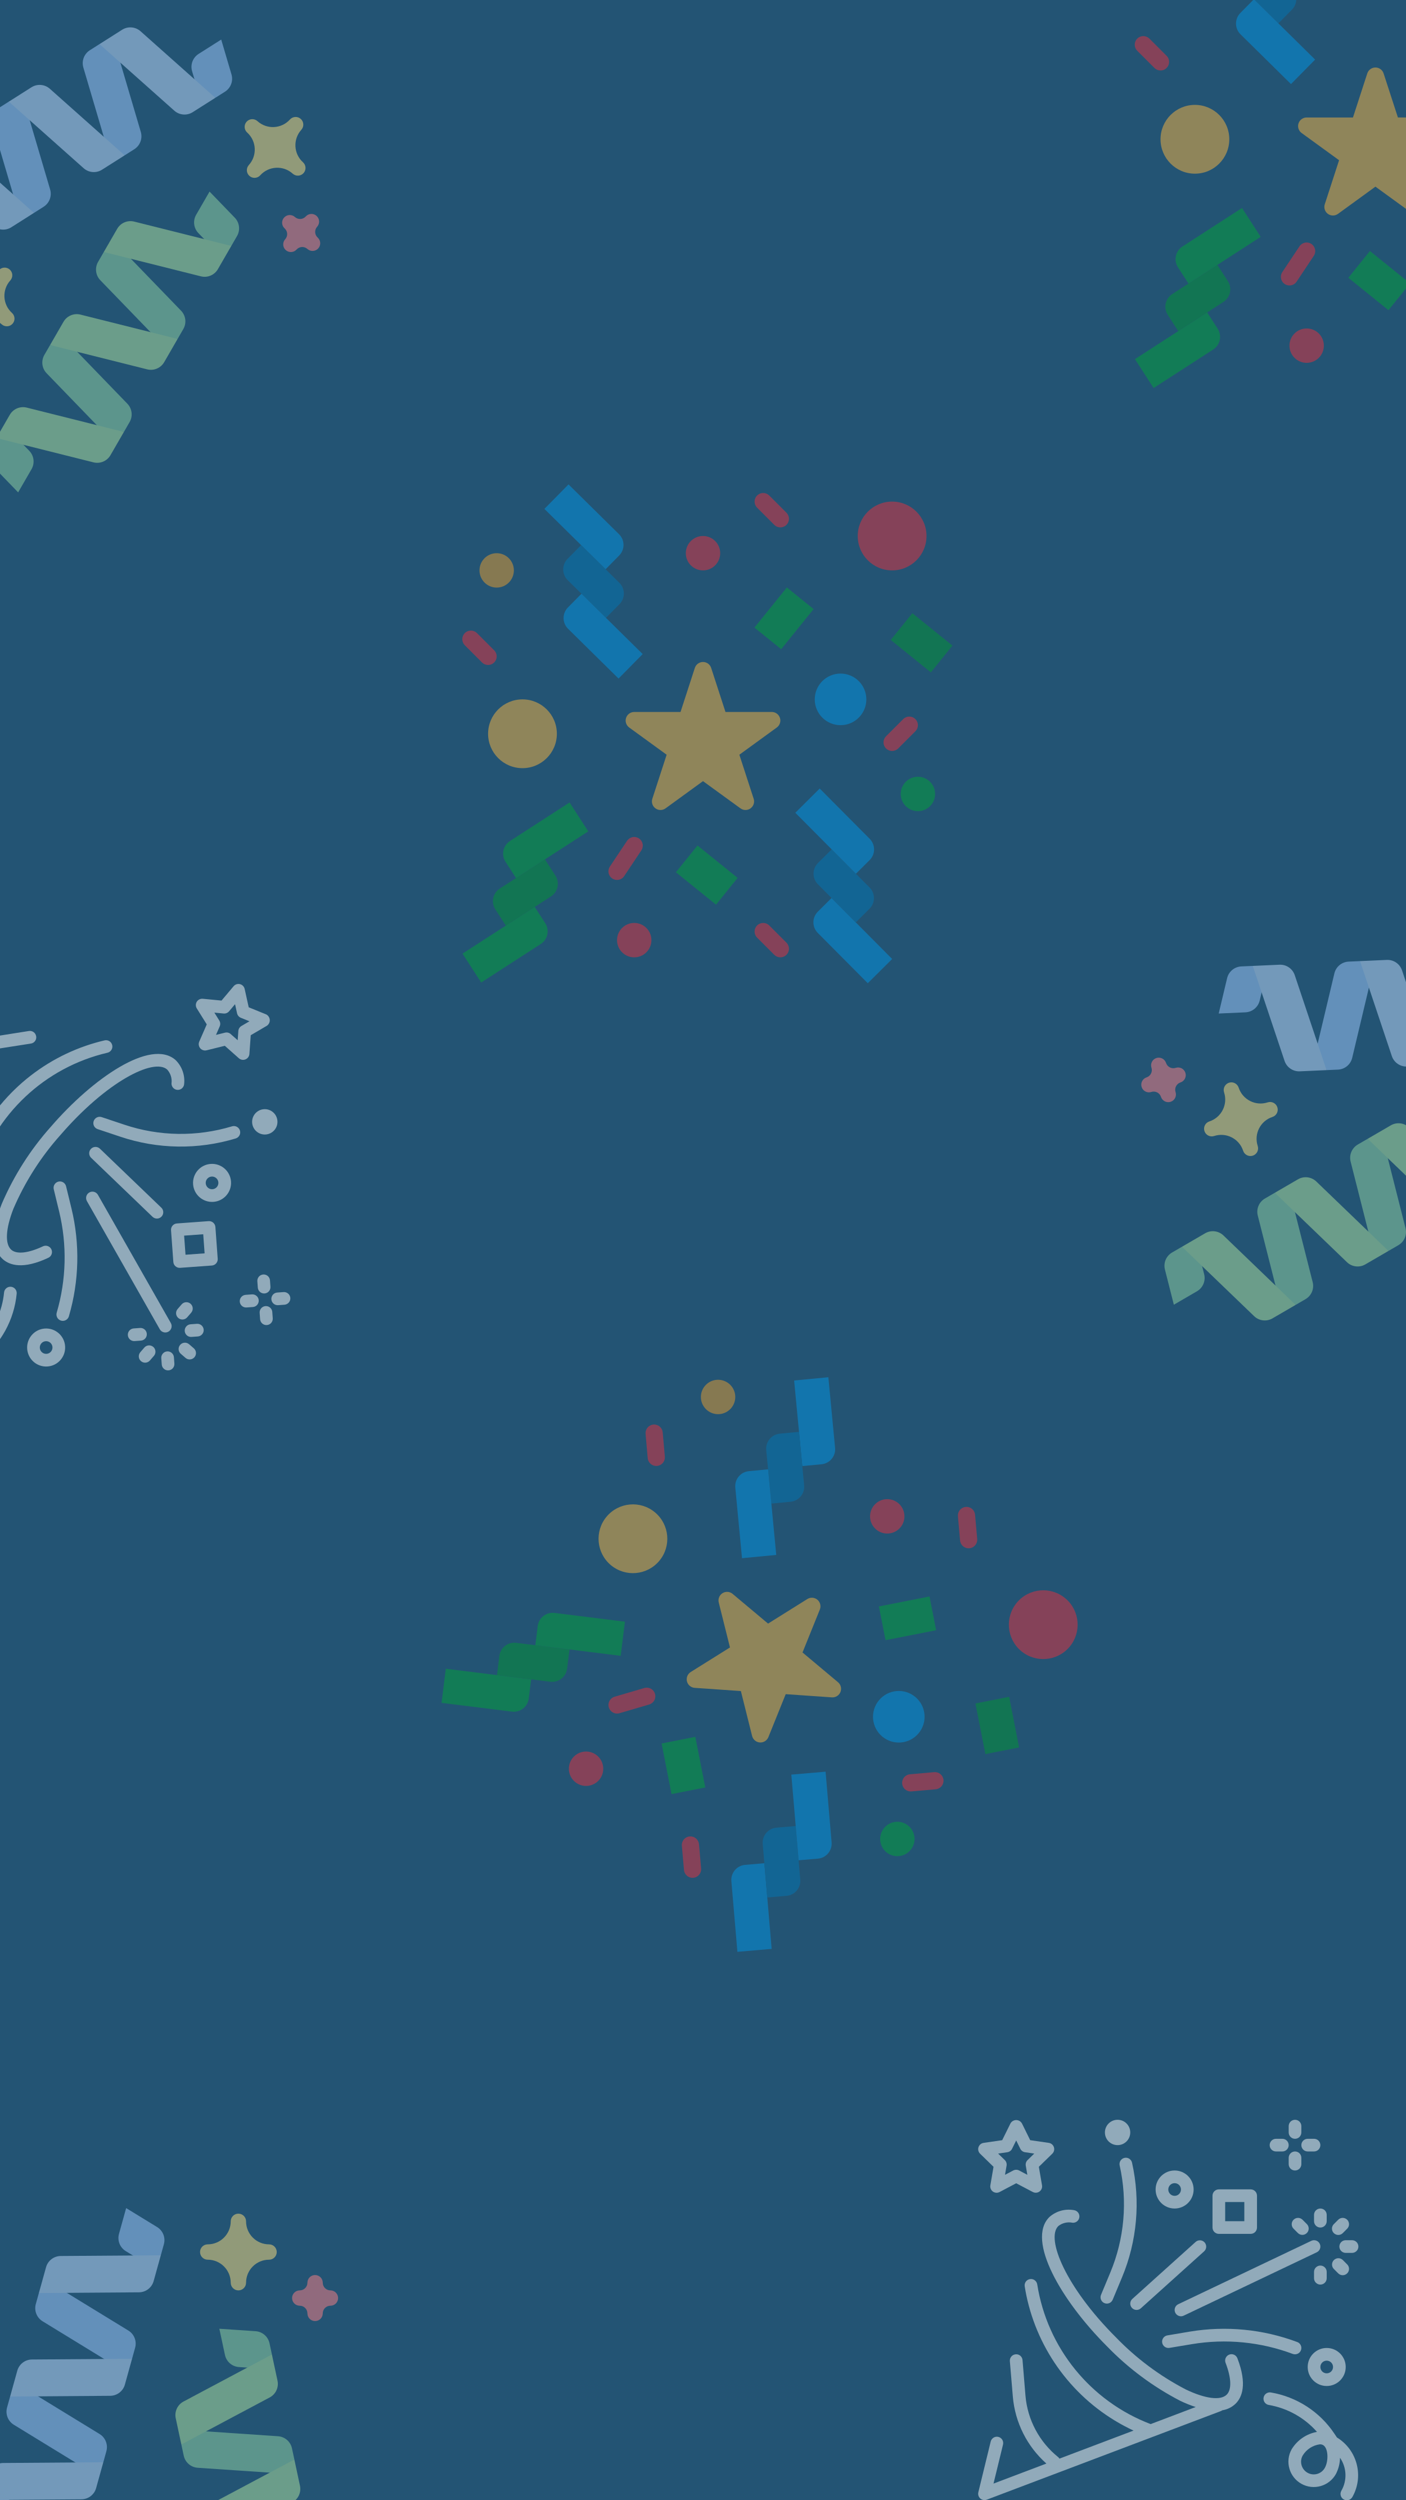 <svg width="414" height="736" viewBox="0 0 414 736" fill="none" xmlns="http://www.w3.org/2000/svg">
<rect x="0" y="0" width="414" height="736" fill="#333333" stroke="none"/>
<g clip-path="url(#clip0)">
<rect width="414" height="736" fill="white"/>
<rect width="414" height="736" fill="#235474"/>
<g opacity="0.5">
<path d="M364.368 694.238C364.018 693.268 362.949 692.765 361.98 693.115C361.01 693.464 360.507 694.533 360.857 695.503C360.865 695.527 360.875 695.55 360.884 695.574C362.586 700.015 362.709 703.411 361.22 704.903C359.414 706.706 354.915 706.142 349.183 703.399C341.509 699.415 334.533 694.209 328.529 687.987C313.913 673.369 307.882 659.026 311.612 655.296C312.802 654.356 314.349 653.995 315.833 654.31C316.86 654.386 317.755 653.614 317.831 652.586C317.904 651.593 317.184 650.717 316.195 650.597C313.6 650.138 310.939 650.895 308.974 652.65C302.137 659.485 312.588 677.314 325.89 690.618C332.193 697.14 339.516 702.591 347.572 706.756C349.031 707.455 350.535 708.056 352.073 708.557L338.816 713.584C321.113 706.853 308.368 691.159 305.415 672.451C305.256 671.433 304.301 670.737 303.283 670.897C302.264 671.056 301.568 672.011 301.728 673.029C302.021 674.895 302.413 676.761 302.893 678.586C307.189 694.866 318.506 708.391 333.774 715.491L311.954 723.748C311.853 723.581 311.728 723.431 311.58 723.303C306.035 718.851 302.555 712.321 301.952 705.236L301.086 694.751C301.018 693.735 300.139 692.967 299.123 693.035C299.104 693.036 299.085 693.038 299.065 693.04C298.038 693.121 297.272 694.021 297.353 695.048C297.353 695.052 297.354 695.056 297.354 695.061L298.235 705.542C298.891 713.116 302.424 720.15 308.108 725.199L292.542 731.092L295.341 719.605C295.585 718.603 294.971 717.593 293.97 717.349C292.968 717.105 291.958 717.719 291.714 718.721L288.073 733.648C287.828 734.649 288.44 735.659 289.441 735.905C289.809 735.995 290.194 735.971 290.547 735.837L359.587 709.714C359.697 709.66 359.801 709.595 359.897 709.52C361.391 709.29 362.776 708.599 363.858 707.544C365.707 705.695 367.299 701.882 364.368 694.238Z" fill="white"/>
<path d="M381.976 689.425C371.889 685.649 360.987 684.591 350.362 686.356L343.695 687.476C342.683 687.67 342.02 688.648 342.215 689.66C342.403 690.638 343.325 691.296 344.311 691.155L350.976 690.045C360.954 688.386 371.194 689.381 380.667 692.93C380.877 693.004 381.099 693.041 381.321 693.04C382.352 693.041 383.189 692.208 383.19 691.177C383.192 690.397 382.708 689.698 381.976 689.425Z" fill="white"/>
<path d="M388.61 660.516C388.167 659.586 387.053 659.191 386.123 659.634L346.938 678.293C346.007 678.736 345.612 679.849 346.055 680.78C346.055 680.78 346.055 680.781 346.055 680.781C346.498 681.711 347.611 682.106 348.542 681.663C348.542 681.663 348.542 681.663 348.543 681.663L387.727 663.004C388.658 662.561 389.053 661.447 388.61 660.516Z" fill="white"/>
<path d="M333.337 636.664C333.132 635.654 332.147 635.002 331.137 635.207C330.127 635.412 329.474 636.397 329.68 637.407C329.684 637.43 329.689 637.452 329.695 637.474C332.056 648.026 331.083 659.05 326.909 669.025L324.196 675.535C323.804 676.484 324.251 677.571 325.198 677.969C325.424 678.064 325.668 678.113 325.914 678.112C326.667 678.112 327.347 677.66 327.637 676.965L330.351 670.462C334.824 659.777 335.867 647.967 333.337 636.664Z" fill="white"/>
<path d="M390.651 691.174C387.56 691.174 385.053 693.68 385.053 696.772C385.053 699.863 387.56 702.369 390.651 702.369C393.743 702.369 396.249 699.863 396.249 696.772C396.249 693.68 393.743 691.174 390.651 691.174ZM390.651 698.638C389.621 698.638 388.785 697.802 388.785 696.772C388.785 695.741 389.621 694.906 390.651 694.906C391.682 694.906 392.517 695.741 392.517 696.772C392.517 697.802 391.682 698.638 390.651 698.638Z" fill="white"/>
<path d="M345.869 638.928C342.777 638.928 340.271 641.434 340.271 644.525C340.271 647.617 342.777 650.123 345.869 650.123C348.96 650.123 351.466 647.617 351.466 644.525C351.466 641.434 348.96 638.928 345.869 638.928ZM345.869 646.391C344.838 646.391 344.003 645.556 344.003 644.525C344.003 643.495 344.838 642.659 345.869 642.659C346.899 642.659 347.735 643.495 347.735 644.525C347.735 645.556 346.899 646.391 345.869 646.391Z" fill="white"/>
<path d="M329.075 631.464C331.136 631.464 332.807 629.793 332.807 627.732C332.807 625.671 331.136 624 329.075 624C327.014 624 325.343 625.671 325.343 627.732C325.343 629.793 327.014 631.464 329.075 631.464Z" fill="white"/>
<path d="M381.321 633.33C380.291 633.33 379.456 634.165 379.456 635.196V637.062C379.456 638.092 380.291 638.928 381.321 638.928C382.352 638.928 383.187 638.092 383.187 637.062V635.196C383.187 634.165 382.352 633.33 381.321 633.33Z" fill="white"/>
<path d="M381.321 624C380.291 624 379.456 624.835 379.456 625.866V627.732C379.456 628.762 380.291 629.598 381.321 629.598C382.352 629.598 383.187 628.762 383.187 627.732V625.866C383.187 624.835 382.352 624 381.321 624Z" fill="white"/>
<path d="M386.919 629.598H385.053C384.023 629.598 383.187 630.433 383.187 631.464C383.187 632.494 384.023 633.33 385.053 633.33H386.919C387.95 633.33 388.785 632.494 388.785 631.464C388.785 630.433 387.95 629.598 386.919 629.598Z" fill="white"/>
<path d="M377.59 629.598H375.724C374.693 629.598 373.858 630.433 373.858 631.464C373.858 632.494 374.693 633.33 375.724 633.33H377.59C378.62 633.33 379.456 632.494 379.456 631.464C379.456 630.433 378.62 629.598 377.59 629.598Z" fill="white"/>
<path d="M368.26 644.486H358.891C357.861 644.486 357.025 645.322 357.025 646.352V655.721C357.025 656.751 357.861 657.587 358.891 657.587H368.26C369.29 657.587 370.126 656.751 370.126 655.721V646.352C370.126 645.322 369.29 644.486 368.26 644.486ZM366.394 653.855H360.757V648.218H366.394V653.855Z" fill="white"/>
<path d="M354.667 660.068C353.982 659.336 352.842 659.277 352.084 659.932L333.425 676.726C332.659 677.415 332.597 678.595 333.287 679.361C333.976 680.126 335.156 680.188 335.921 679.499L354.581 662.705C355.333 662.001 355.371 660.82 354.667 660.068Z" fill="white"/>
<path d="M388.785 666.917C387.755 666.917 386.919 667.752 386.919 668.783V670.649C386.919 671.679 387.755 672.514 388.785 672.514C389.816 672.514 390.651 671.679 390.651 670.649V668.783C390.651 667.752 389.816 666.917 388.785 666.917Z" fill="white"/>
<path d="M396.702 666.596L395.383 665.276C394.642 664.56 393.461 664.581 392.745 665.322C392.046 666.045 392.046 667.192 392.745 667.915L394.064 669.234C394.805 669.95 395.986 669.93 396.702 669.188C397.401 668.465 397.401 667.319 396.702 666.596Z" fill="white"/>
<path d="M398.115 659.453H396.249C395.219 659.453 394.383 660.288 394.383 661.319C394.383 662.349 395.219 663.185 396.249 663.185H398.115C399.145 663.185 399.981 662.349 399.981 661.319C399.981 660.288 399.145 659.453 398.115 659.453Z" fill="white"/>
<path d="M396.657 653.403C395.934 652.705 394.787 652.705 394.064 653.403L392.745 654.723C392.016 655.452 392.016 656.633 392.745 657.362C393.095 657.711 393.569 657.908 394.064 657.908C394.559 657.908 395.033 657.711 395.383 657.361L396.702 656.042C397.418 655.301 397.398 654.119 396.657 653.403Z" fill="white"/>
<path d="M388.785 650.123C387.755 650.123 386.919 650.959 386.919 651.989V653.855C386.919 654.886 387.755 655.721 388.785 655.721C389.816 655.721 390.651 654.886 390.651 653.855V651.989C390.651 650.959 389.816 650.123 388.785 650.123Z" fill="white"/>
<path d="M384.826 654.723L383.506 653.403C382.765 652.688 381.584 652.708 380.868 653.449C380.17 654.172 380.17 655.319 380.868 656.042L382.187 657.361C382.929 658.077 384.11 658.057 384.826 657.315C385.524 656.592 385.524 655.446 384.826 654.723Z" fill="white"/>
<path d="M310.324 632.068C310.105 631.393 309.521 630.902 308.819 630.799L303.342 630.003L300.899 625.041C300.355 624.117 299.164 623.809 298.24 624.353C297.956 624.52 297.719 624.757 297.552 625.041L295.098 630.003L289.622 630.799C288.602 630.947 287.894 631.893 288.042 632.913C288.1 633.319 288.291 633.694 288.584 633.981L292.546 637.843L291.613 643.298C291.434 644.312 292.111 645.28 293.126 645.459C293.534 645.532 293.955 645.466 294.322 645.272L299.22 642.689L304.118 645.264C305.03 645.744 306.159 645.393 306.638 644.481C306.829 644.118 306.895 643.702 306.826 643.298L305.893 637.843L309.856 633.981C310.363 633.484 310.545 632.743 310.324 632.068ZM302.579 635.856C302.139 636.284 301.939 636.901 302.041 637.506L302.504 640.202L300.088 638.928C299.545 638.642 298.896 638.642 298.352 638.928L295.927 640.2L296.389 637.504C296.494 636.901 296.297 636.286 295.861 635.856L293.9 633.947L296.608 633.554C297.216 633.465 297.741 633.084 298.013 632.533L299.22 630.083L300.429 632.533C300.701 633.083 301.225 633.465 301.832 633.554L304.538 633.947L302.579 635.856Z" fill="white"/>
<path d="M393.678 717.53H393.67L392.901 716.377C388.591 709.931 381.813 705.548 374.166 704.262C373.145 704.116 372.2 704.825 372.055 705.845C371.914 706.831 372.572 707.753 373.55 707.941C379.066 708.877 384.092 711.68 387.789 715.879C384.681 716.438 381.963 718.305 380.325 721.005C378.315 724.604 379.604 729.15 383.203 731.16C386.802 733.17 391.349 731.881 393.359 728.282C394.126 726.8 394.541 725.161 394.57 723.492C396.555 726.375 396.714 730.141 394.978 733.182C394.453 734.068 394.745 735.213 395.631 735.739C396.517 736.264 397.662 735.972 398.188 735.086C398.205 735.057 398.221 735.029 398.236 734.999C401.653 728.897 399.64 721.185 393.678 717.53ZM390.104 726.461C389.109 728.265 386.838 728.921 385.034 727.925C383.23 726.929 382.574 724.659 383.57 722.854C383.576 722.844 383.581 722.834 383.587 722.824C384.688 721.021 386.545 719.812 388.64 719.536C388.964 719.527 389.285 719.602 389.573 719.753C391.148 720.631 391.231 724.442 390.104 726.461Z" fill="white"/>
</g>
<g opacity="0.5" clip-path="url(#clip1)">
<path d="M14.203 370.271C15.145 369.852 15.568 368.749 15.149 367.808C14.73 366.866 13.627 366.443 12.686 366.862C12.663 366.872 12.64 366.883 12.617 366.894C8.312 368.914 4.934 369.284 3.337 367.907C1.408 366.237 1.643 361.709 3.962 355.793C7.378 347.849 12.063 340.514 17.832 334.073C31.349 318.433 45.216 311.376 49.207 314.825C50.231 315.943 50.704 317.46 50.497 318.962C50.496 319.993 51.331 320.829 52.361 320.83C53.358 320.83 54.178 320.048 54.227 319.054C54.496 316.433 53.548 313.833 51.654 312.001C44.341 305.679 27.318 317.398 15.016 331.633C8.97 338.392 4.066 346.093 0.497 354.431C-0.094 355.936 -0.585 357.48 -0.972 359.05L-6.949 346.193C-1.523 328.048 13.203 314.196 31.647 309.891C32.651 309.658 33.275 308.655 33.042 307.651C32.809 306.647 31.806 306.023 30.802 306.256C28.962 306.684 27.13 307.21 25.345 307.821C9.42 313.29 -3.246 325.56 -9.218 341.303L-19.039 320.141C-18.88 320.029 -18.739 319.892 -18.623 319.736C-14.585 313.882 -8.326 309.937 -1.303 308.82L9.091 307.195C10.099 307.053 10.802 306.12 10.66 305.112C10.657 305.093 10.654 305.074 10.651 305.055C10.495 304.036 9.542 303.337 8.524 303.493C8.52 303.494 8.515 303.494 8.511 303.495L-1.878 305.135C-9.385 306.34 -16.144 310.375 -20.766 316.411L-27.775 301.315L-16.115 303.271C-15.098 303.442 -14.135 302.756 -13.965 301.739C-13.794 300.723 -14.48 299.76 -15.496 299.589L-30.649 297.043C-31.665 296.872 -32.628 297.556 -32.8 298.572C-32.863 298.945 -32.811 299.328 -32.652 299.67L-1.58 366.628C-1.518 366.734 -1.446 366.833 -1.364 366.923C-1.026 368.397 -0.236 369.728 0.895 370.731C2.874 372.44 6.792 373.751 14.203 370.271Z" fill="white"/>
<path d="M20.283 387.484C23.316 377.149 23.579 366.198 21.046 355.73L19.445 349.162C19.177 348.166 18.154 347.577 17.158 347.844C16.197 348.103 15.608 349.071 15.819 350.043L17.411 356.61C19.791 366.442 19.543 376.726 16.692 386.432C16.634 386.647 16.612 386.871 16.63 387.093C16.703 388.121 17.596 388.895 18.624 388.822C19.402 388.766 20.064 388.233 20.283 387.484Z" fill="white"/>
<path d="M49.597 391.998C50.493 391.488 50.806 390.349 50.297 389.453L28.838 351.729C28.329 350.833 27.19 350.519 26.294 351.029C26.294 351.029 26.294 351.029 26.294 351.029C25.398 351.538 25.084 352.678 25.594 353.573C25.594 353.574 25.594 353.574 25.594 353.574L47.052 391.299C47.562 392.195 48.701 392.508 49.597 391.998Z" fill="white"/>
<path d="M69.369 335.138C70.361 334.859 70.94 333.83 70.662 332.837C70.384 331.845 69.354 331.266 68.362 331.544C68.34 331.55 68.318 331.557 68.296 331.564C57.944 334.686 46.878 334.517 36.626 331.079L29.936 328.846C28.961 328.524 27.909 329.049 27.582 330.022C27.503 330.255 27.472 330.502 27.491 330.747C27.545 331.499 28.046 332.143 28.76 332.382L35.443 334.617C46.425 338.301 58.279 338.483 69.369 335.138Z" fill="white"/>
<path d="M19.169 396.263C18.945 393.179 16.263 390.862 13.18 391.086C10.096 391.311 7.779 393.993 8.003 397.076C8.228 400.16 10.91 402.477 13.993 402.252C17.077 402.028 19.394 399.346 19.169 396.263ZM11.725 396.805C11.65 395.777 12.423 394.883 13.451 394.808C14.479 394.734 15.373 395.506 15.447 396.534C15.522 397.562 14.75 398.456 13.722 398.53C12.694 398.605 11.8 397.833 11.725 396.805Z" fill="white"/>
<path d="M68.022 347.801C67.797 344.717 65.116 342.4 62.032 342.625C58.949 342.849 56.632 345.531 56.856 348.614C57.081 351.698 59.763 354.015 62.846 353.791C65.93 353.566 68.247 350.884 68.022 347.801ZM60.578 348.343C60.503 347.315 61.276 346.421 62.304 346.347C63.331 346.272 64.225 347.044 64.3 348.072C64.375 349.1 63.603 349.994 62.575 350.069C61.547 350.143 60.653 349.371 60.578 348.343Z" fill="white"/>
<path d="M74.246 330.509C74.395 332.565 76.183 334.11 78.239 333.96C80.294 333.81 81.839 332.022 81.689 329.966C81.54 327.911 79.752 326.366 77.696 326.516C75.641 326.666 74.096 328.453 74.246 330.509Z" fill="white"/>
<path d="M76.182 382.753C76.107 381.725 75.213 380.953 74.186 381.027L72.325 381.163C71.297 381.238 70.524 382.132 70.599 383.16C70.674 384.187 71.568 384.96 72.596 384.885L74.457 384.749C75.485 384.675 76.257 383.781 76.182 382.753Z" fill="white"/>
<path d="M85.487 382.075C85.412 381.047 84.518 380.274 83.491 380.349L81.63 380.485C80.602 380.56 79.829 381.454 79.904 382.482C79.979 383.509 80.873 384.282 81.901 384.207L83.762 384.071C84.79 383.996 85.562 383.102 85.487 382.075Z" fill="white"/>
<path d="M80.311 388.065L80.176 386.204C80.101 385.176 79.207 384.403 78.179 384.478C77.151 384.553 76.379 385.447 76.454 386.475L76.589 388.336C76.664 389.364 77.558 390.136 78.586 390.061C79.614 389.986 80.386 389.092 80.311 388.065Z" fill="white"/>
<path d="M79.633 378.759L79.497 376.898C79.422 375.871 78.528 375.098 77.501 375.173C76.473 375.248 75.701 376.142 75.775 377.17L75.911 379.031C75.986 380.059 76.88 380.831 77.908 380.756C78.935 380.681 79.708 379.787 79.633 378.759Z" fill="white"/>
<path d="M64.106 370.537L63.425 361.193C63.35 360.165 62.456 359.392 61.428 359.467L52.084 360.148C51.056 360.223 50.284 361.117 50.359 362.145L51.04 371.489C51.115 372.517 52.009 373.289 53.036 373.214L62.38 372.533C63.408 372.458 64.181 371.564 64.106 370.537ZM54.626 369.357L54.216 363.735L59.839 363.325L60.248 368.947L54.626 369.357Z" fill="white"/>
<path d="M47.578 358.112C48.257 357.376 48.234 356.234 47.525 355.526L29.419 338.137C28.676 337.424 27.495 337.448 26.782 338.191C26.068 338.934 26.092 340.115 26.835 340.829L44.941 358.218C45.698 358.917 46.879 358.87 47.578 358.112Z" fill="white"/>
<path d="M43.227 392.638C43.152 391.611 42.258 390.838 41.23 390.913L39.369 391.049C38.341 391.123 37.569 392.017 37.644 393.045C37.719 394.073 38.613 394.845 39.64 394.771L41.501 394.635C42.529 394.56 43.302 393.666 43.227 392.638Z" fill="white"/>
<path d="M44.122 400.511L45.342 399.1C46.002 398.308 45.896 397.132 45.105 396.471C44.333 395.827 43.19 395.911 42.519 396.66L41.299 398.071C40.639 398.863 40.745 400.039 41.536 400.7C42.309 401.344 43.452 401.26 44.122 400.511Z" fill="white"/>
<path d="M51.349 401.401L51.213 399.54C51.139 398.512 50.245 397.739 49.217 397.814C48.189 397.889 47.416 398.783 47.491 399.811L47.627 401.672C47.702 402.7 48.596 403.472 49.624 403.397C50.651 403.322 51.424 402.428 51.349 401.401Z" fill="white"/>
<path d="M57.276 399.507C57.92 398.735 57.837 397.591 57.088 396.921L55.676 395.701C54.896 395.027 53.718 395.113 53.044 395.893C52.721 396.268 52.559 396.755 52.595 397.248C52.631 397.742 52.862 398.201 53.237 398.524L54.648 399.744C55.44 400.404 56.616 400.298 57.276 399.507Z" fill="white"/>
<path d="M59.976 391.418C59.901 390.39 59.007 389.617 57.979 389.692L56.118 389.828C55.09 389.903 54.318 390.797 54.393 391.824C54.468 392.852 55.362 393.625 56.389 393.55L58.251 393.414C59.278 393.339 60.051 392.445 59.976 391.418Z" fill="white"/>
<path d="M55.101 387.803L56.321 386.391C56.98 385.6 56.874 384.423 56.083 383.763C55.311 383.119 54.168 383.202 53.497 383.952L52.277 385.363C51.617 386.154 51.724 387.331 52.515 387.991C53.287 388.635 54.43 388.552 55.101 387.803Z" fill="white"/>
<path d="M72.279 311.852C72.937 311.584 73.385 310.966 73.436 310.258L73.832 304.738L78.603 301.941C79.485 301.331 79.706 300.121 79.096 299.239C78.908 298.967 78.655 298.749 78.36 298.602L73.233 296.516L72.04 291.112C71.819 290.105 70.824 289.468 69.817 289.689C69.417 289.777 69.056 289.995 68.792 290.308L65.227 294.54L59.72 294.006C58.695 293.901 57.779 294.647 57.674 295.672C57.631 296.085 57.728 296.5 57.948 296.852L60.88 301.549L58.667 306.621C58.255 307.566 58.687 308.666 59.632 309.078C60.008 309.242 60.427 309.277 60.826 309.179L66.198 307.852L70.338 311.524C70.87 311.994 71.623 312.121 72.279 311.852ZM67.939 304.402C67.48 303.995 66.85 303.839 66.254 303.986L63.599 304.644L64.694 302.141C64.939 301.578 64.892 300.931 64.568 300.41L63.123 298.083L65.845 298.349C66.454 298.41 67.054 298.168 67.45 297.702L69.212 295.608L69.801 298.28C69.933 298.879 70.352 299.376 70.921 299.607L73.452 300.633L71.097 302.017C70.568 302.327 70.225 302.878 70.181 303.49L69.985 306.217L67.939 304.402Z" fill="white"/>
<path d="M-6.897 401.197L-6.898 401.19L-5.804 400.339C0.312 395.571 4.191 388.492 4.918 380.772C4.989 379.744 4.213 378.853 3.185 378.782C2.192 378.713 1.319 379.436 1.203 380.425C0.67 385.994 -1.759 391.211 -5.678 395.204C-6.462 392.145 -8.521 389.569 -11.333 388.132C-15.069 386.39 -19.51 388.005 -21.252 391.741C-22.995 395.477 -21.379 399.918 -17.644 401.66C-16.11 402.318 -14.445 402.612 -12.778 402.52C-15.51 404.71 -19.254 405.142 -22.413 403.632C-23.335 403.172 -24.456 403.547 -24.915 404.469C-25.375 405.391 -25.001 406.511 -24.078 406.971C-24.049 406.986 -24.019 407 -23.989 407.013C-17.654 409.977 -10.109 407.41 -6.897 401.197ZM-16.064 398.282C-17.936 397.42 -18.755 395.204 -17.892 393.332C-17.03 391.46 -14.814 390.641 -12.942 391.503C-12.931 391.508 -12.921 391.513 -12.911 391.517C-11.032 392.485 -9.692 394.249 -9.264 396.318C-9.232 396.641 -9.283 396.967 -9.412 397.264C-10.174 398.899 -13.968 399.26 -16.064 398.282Z" fill="white"/>
</g>
<g opacity="0.5" clip-path="url(#clip2)">
<path d="M56.564 20.965L58.126 26.258L63.403 28.795L66.248 26.991C67.951 25.91 68.731 23.832 68.16 21.898L65.135 11.649L58.477 15.872C56.774 16.953 55.993 19.031 56.564 20.965Z" fill="#A4CCFF"/>
<path d="M24.544 19.88L31.32 42.835L36.703 45.732L39.547 43.927C41.25 42.847 42.031 40.769 41.46 38.834L34.4 14.915L29.301 12.982L26.457 14.786C24.754 15.867 23.974 17.945 24.544 19.88V19.88Z" fill="#A4CCFF"/>
<path d="M51.322 32.579L29.302 12.982L35.96 8.759C37.663 7.679 39.876 7.858 41.383 9.199L63.403 28.795L56.744 33.019C55.041 34.099 52.829 33.919 51.322 32.579V32.579Z" fill="#C3DDFF"/>
<path d="M-2.156 36.817L4.703 60.056L10.003 62.669L12.847 60.864C14.55 59.784 15.331 57.706 14.76 55.771L7.313 30.538L2.601 29.919L-0.243 31.723C-1.946 32.804 -2.727 34.882 -2.156 36.817V36.817Z" fill="#A4CCFF"/>
<path d="M24.622 49.516L2.601 29.919L9.26 25.695C10.963 24.615 13.176 24.795 14.682 26.136L36.703 45.732L30.044 49.955C28.341 51.036 26.128 50.856 24.622 49.516V49.516Z" fill="#C3DDFF"/>
<path d="M-2.079 66.453L-24.099 46.856L-17.44 42.633C-15.737 41.553 -13.524 41.732 -12.018 43.073L10.002 62.669L3.344 66.893C1.641 67.973 -0.572 67.793 -2.079 66.453V66.453Z" fill="#C3DDFF"/>
<path d="M8.621 132.711L3.901 127.831L-1.067 128.941L-2.752 131.858C-3.761 133.604 -3.49 135.808 -2.088 137.257L5.341 144.939L9.286 138.111C10.294 136.364 10.023 134.161 8.621 132.711V132.711Z" fill="#95D6A4"/>
<path d="M58.421 68.626L62.983 73.342L68.11 72.396L69.794 69.479C70.803 67.733 70.532 65.529 69.13 64.079L61.701 56.398L57.757 63.226C56.748 64.972 57.019 67.176 58.421 68.626V68.626Z" fill="#95D6A4"/>
<path d="M29.543 82.498L46.098 99.616L52.294 99.775L53.979 96.858C54.988 95.112 54.717 92.908 53.315 91.459L36.997 74.586L30.563 74.181L28.878 77.098C27.869 78.845 28.141 81.048 29.543 82.498V82.498Z" fill="#95D6A4"/>
<path d="M59.156 81.346L30.563 74.182L34.507 67.354C35.516 65.608 37.56 64.741 39.516 65.231L68.109 72.395L64.165 79.224C63.157 80.97 61.112 81.836 59.156 81.346Z" fill="#B3E59F"/>
<path d="M13.728 109.878L30.132 126.839L36.479 127.155L38.164 124.238C39.173 122.492 38.902 120.288 37.5 118.839L20.971 101.749L14.748 101.562L13.063 104.478C12.054 106.225 12.326 108.428 13.728 109.878Z" fill="#95D6A4"/>
<path d="M43.341 108.726L14.748 101.561L18.692 94.734C19.701 92.987 21.745 92.121 23.701 92.611L52.294 99.775L48.35 106.603C47.342 108.35 45.297 109.216 43.341 108.726Z" fill="#B3E59F"/>
<path d="M27.526 136.105L-1.067 128.941L2.877 122.113C3.885 120.367 5.929 119.501 7.886 119.991L36.479 127.155L32.535 133.983C31.527 135.73 29.483 136.596 27.526 136.105Z" fill="#B3E59F"/>
<path d="M93.545 69.938C92.619 69.102 92.547 67.674 93.383 66.748C94.219 65.822 94.147 64.395 93.22 63.558C92.294 62.721 90.866 62.795 90.03 63.721C89.194 64.647 87.766 64.719 86.84 63.883C85.914 63.047 84.486 63.12 83.651 64.046C82.815 64.972 82.887 66.399 83.813 67.236C84.739 68.072 84.812 69.5 83.976 70.426C83.14 71.351 83.212 72.779 84.138 73.615C85.065 74.452 86.492 74.379 87.328 73.453C88.164 72.527 89.592 72.454 90.518 73.29C91.445 74.127 92.872 74.053 93.708 73.128C94.544 72.202 94.472 70.774 93.545 69.938Z" fill="#FF8086"/>
<path d="M3.528 92.117C0.751 89.609 0.533 85.325 3.04 82.547C3.876 81.621 3.804 80.194 2.878 79.358C1.952 78.522 0.524 78.594 -0.312 79.52C-2.82 82.297 -7.104 82.516 -9.882 80.008C-10.807 79.172 -12.235 79.245 -13.071 80.171C-13.907 81.096 -13.835 82.524 -12.909 83.36C-10.131 85.868 -9.913 90.153 -12.421 92.93C-13.257 93.856 -13.184 95.284 -12.258 96.12C-11.332 96.956 -9.904 96.883 -9.068 95.957C-6.56 93.18 -2.276 92.962 0.501 95.469C1.427 96.305 2.855 96.232 3.691 95.307C4.527 94.381 4.454 92.953 3.528 92.117V92.117Z" fill="#FFE07D"/>
<path d="M89.217 47.771C86.44 45.263 86.222 40.979 88.729 38.202C89.565 37.276 89.493 35.848 88.567 35.012C87.641 34.176 86.213 34.249 85.377 35.175C82.869 37.952 78.585 38.17 75.807 35.662C74.881 34.826 73.454 34.899 72.618 35.825C71.782 36.751 71.854 38.179 72.78 39.015C75.558 41.523 75.776 45.807 73.268 48.584C72.432 49.51 72.505 50.938 73.431 51.774C74.356 52.61 75.784 52.537 76.62 51.611C79.128 48.834 83.413 48.616 86.19 51.124C87.116 51.96 88.544 51.887 89.38 50.961C90.216 50.035 90.143 48.607 89.217 47.771Z" fill="#FFE07D"/>
</g>
<g opacity="0.5" clip-path="url(#clip3)">
<path d="M346.15 321.486C345.762 320.301 346.409 319.025 347.595 318.638C348.78 318.251 349.428 316.976 349.04 315.79C348.653 314.603 347.378 313.957 346.192 314.344C345.006 314.732 343.731 314.085 343.344 312.899C342.956 311.713 341.681 311.066 340.496 311.454C339.31 311.841 338.663 313.116 339.05 314.302C339.438 315.488 338.79 316.763 337.605 317.15C336.419 317.538 335.772 318.812 336.16 319.999C336.547 321.185 337.822 321.831 339.008 321.444C340.194 321.056 341.469 321.704 341.856 322.889C342.244 324.076 343.519 324.722 344.704 324.335C345.89 323.947 346.537 322.673 346.15 321.486Z" fill="#FF8086"/>
<path d="M370.92 294.531L372.584 287.533L368.88 284.337L365.515 284.487C363.501 284.578 361.79 285.993 361.323 287.954L358.85 298.351L366.727 297.998C368.742 297.908 370.453 296.493 370.92 294.531V294.531Z" fill="#A4CCFF"/>
<path d="M424.498 285.125L418.959 308.41L422.188 313.6L425.554 313.449C427.568 313.359 429.279 311.944 429.746 309.982L435.517 285.719L432.055 281.507L428.69 281.657C426.675 281.748 424.965 283.163 424.498 285.125V285.125Z" fill="#A4CCFF"/>
<path d="M392.91 286.54L387.303 310.112L390.601 315.015L393.966 314.864C395.981 314.774 397.692 313.359 398.159 311.397L404.247 285.802L400.468 282.921L397.103 283.072C395.088 283.163 393.377 284.578 392.91 286.54V286.54Z" fill="#A4CCFF"/>
<path d="M409.826 310.874L400.468 282.922L408.345 282.569C410.36 282.479 412.19 283.735 412.831 285.647L422.189 313.6L414.311 313.953C412.296 314.043 410.466 312.787 409.826 310.874V310.874Z" fill="#C3DDFF"/>
<path d="M378.238 312.289L368.88 284.337L376.758 283.984C378.772 283.894 380.603 285.15 381.243 287.062L390.601 315.015L382.724 315.367C380.709 315.458 378.878 314.201 378.238 312.289V312.289Z" fill="#C3DDFF"/>
<path d="M354.568 375.094L352.9 368.512L348.038 367.004L345.125 368.697C343.382 369.71 342.521 371.757 343.017 373.712L345.642 384.07L352.459 380.108C354.203 379.095 355.063 377.048 354.568 375.094V375.094Z" fill="#95D6A4"/>
<path d="M397.692 341.935L403.541 365.02L408.838 368.24L411.75 366.547C413.494 365.534 414.354 363.487 413.859 361.532L408.093 338.779L402.713 335.228L399.801 336.921C398.057 337.934 397.196 339.981 397.692 341.935V341.935Z" fill="#95D6A4"/>
<path d="M423.956 355.664L402.713 335.228L409.53 331.266C411.274 330.253 413.478 330.518 414.931 331.916L436.175 352.352L429.357 356.314C427.614 357.328 425.41 357.062 423.956 355.664Z" fill="#B3E59F"/>
<path d="M370.354 357.824L376.15 380.698L381.5 384.128L384.412 382.436C386.156 381.422 387.017 379.376 386.521 377.421L380.681 354.374L375.375 351.116L372.463 352.809C370.719 353.822 369.859 355.869 370.354 357.824Z" fill="#95D6A4"/>
<path d="M396.618 371.552L375.375 351.116L382.193 347.154C383.936 346.141 386.14 346.406 387.594 347.804L408.837 368.24L402.02 372.202C400.276 373.216 398.072 372.95 396.618 371.552Z" fill="#B3E59F"/>
<path d="M369.281 387.44L348.038 367.004L354.855 363.042C356.599 362.029 358.803 362.294 360.256 363.692L381.5 384.128L374.682 388.09C372.939 389.104 370.735 388.839 369.281 387.44Z" fill="#B3E59F"/>
<path d="M370.339 337.343C369.176 333.786 371.118 329.96 374.675 328.798C375.861 328.411 376.508 327.136 376.12 325.95C375.733 324.764 374.458 324.117 373.272 324.504C369.715 325.667 365.889 323.725 364.727 320.168C364.34 318.983 363.065 318.336 361.879 318.723C360.693 319.11 360.046 320.386 360.434 321.571C361.596 325.128 359.654 328.954 356.098 330.116C354.912 330.503 354.265 331.779 354.652 332.964C355.04 334.15 356.315 334.797 357.5 334.41C361.058 333.247 364.883 335.189 366.045 338.746C366.433 339.931 367.708 340.578 368.893 340.191C370.079 339.804 370.726 338.528 370.339 337.343V337.343Z" fill="#FFE07D"/>
</g>
<g opacity="0.5">
<path d="M4.836 737.162L-1.298 733.407L-5.487 735.935L-6.389 739.18C-6.929 741.123 -6.116 743.189 -4.396 744.242L4.718 749.821L6.83 742.224C7.37 740.281 6.556 738.215 4.836 737.162V737.162Z" fill="#A4CCFF"/>
<path d="M37.028 662.659L41.734 665.54L47.351 663.887L48.253 660.641C48.793 658.698 47.98 656.633 46.26 655.58L37.146 650L35.034 657.597C34.494 659.541 35.308 661.606 37.028 662.659Z" fill="#A4CCFF"/>
<path d="M12.536 683.312L32.949 695.809L38.885 694.352L39.787 691.106C40.327 689.163 39.514 687.097 37.794 686.044L16.523 673.023L11.444 675.005L10.542 678.251C10.002 680.194 10.816 682.259 12.536 683.312V683.312Z" fill="#A4CCFF"/>
<path d="M40.921 674.792L11.444 675.005L13.556 667.408C14.096 665.465 15.858 664.115 17.875 664.1L47.351 663.887L45.24 671.484C44.7 673.427 42.937 674.777 40.921 674.792V674.792Z" fill="#C3DDFF"/>
<path d="M4.07 713.777L24.735 726.428L30.42 724.816L31.322 721.57C31.862 719.627 31.048 717.562 29.328 716.509L6.89 702.772L2.978 705.47L2.076 708.715C1.536 710.659 2.35 712.724 4.07 713.777V713.777Z" fill="#A4CCFF"/>
<path d="M32.455 705.256L2.978 705.47L5.09 697.872C5.63 695.929 7.392 694.58 9.409 694.565L38.885 694.351L36.774 701.949C36.234 703.892 34.472 705.242 32.455 705.256V705.256Z" fill="#C3DDFF"/>
<path d="M23.989 735.721L-5.487 735.935L-3.376 728.337C-2.836 726.394 -1.073 725.045 0.943 725.03L30.42 724.816L28.308 732.414C27.768 734.357 26.006 735.707 23.989 735.721V735.721Z" fill="#C3DDFF"/>
<path d="M70.348 696.788L76.895 697.231L80.065 693.093L79.361 689.799C78.939 687.827 77.261 686.373 75.249 686.237L64.587 685.514L66.236 693.225C66.658 695.198 68.336 696.651 70.348 696.788V696.788Z" fill="#95D6A4"/>
<path d="M58.211 726.438L81.971 728.047L86.677 724.013L85.972 720.718C85.551 718.746 83.873 717.293 81.86 717.156L58.441 715.57L53.395 719.581L54.1 722.875C54.521 724.848 56.199 726.301 58.211 726.438V726.438Z" fill="#95D6A4"/>
<path d="M79.418 705.736L53.395 719.582L51.746 711.871C51.325 709.899 52.261 707.886 54.042 706.938L80.065 693.093L81.714 700.804C82.136 702.776 81.199 704.789 79.418 705.736Z" fill="#B3E59F"/>
<path d="M86.03 736.656L60.007 750.502L58.358 742.791C57.937 740.819 58.873 738.806 60.654 737.859L86.677 724.013L88.325 731.724C88.747 733.696 87.81 735.709 86.03 736.656Z" fill="#B3E59F"/>
<path d="M97.296 674.222C96.049 674.222 95.038 673.211 95.038 671.963C95.038 670.716 94.027 669.705 92.779 669.705C91.531 669.705 90.521 670.716 90.521 671.963C90.521 673.211 89.509 674.222 88.262 674.222C87.014 674.222 86.004 675.233 86.004 676.48C86.004 677.728 87.014 678.739 88.262 678.739C89.51 678.739 90.521 679.75 90.521 680.997C90.521 682.244 91.531 683.256 92.779 683.256C94.027 683.256 95.038 682.244 95.038 680.997C95.038 679.75 96.049 678.739 97.296 678.739C98.544 678.739 99.555 677.728 99.555 676.48C99.555 675.233 98.544 674.222 97.296 674.222Z" fill="#FF8086"/>
<path d="M79.228 660.671C75.486 660.671 72.453 657.637 72.453 653.895C72.453 652.648 71.442 651.637 70.194 651.637C68.947 651.637 67.936 652.648 67.936 653.895C67.936 657.637 64.902 660.671 61.16 660.671C59.913 660.671 58.902 661.682 58.902 662.929C58.902 664.176 59.913 665.188 61.16 665.188C64.902 665.188 67.936 668.221 67.936 671.963C67.936 673.21 68.947 674.222 70.194 674.222C71.442 674.222 72.453 673.21 72.453 671.963C72.453 668.221 75.486 665.188 79.228 665.188C80.475 665.188 81.487 664.176 81.487 662.929C81.487 661.682 80.475 660.671 79.228 660.671Z" fill="#FFE07D"/>
</g>
<g opacity="0.5" clip-path="url(#clip4)">
<path d="M217.128 574.557L215.355 553.753C215.255 552.582 215.624 551.42 216.382 550.522C217.139 549.624 218.221 549.063 219.392 548.963L225.066 548.48L227.215 573.697L217.128 574.557Z" fill="#0296E5"/>
<path d="M225.928 558.562L224.584 542.801C224.484 541.631 224.854 540.469 225.611 539.571C226.368 538.673 227.451 538.112 228.621 538.012L234.295 537.528L235.638 553.289C235.738 554.46 235.369 555.622 234.612 556.52C233.855 557.418 232.772 557.979 231.602 558.079L225.928 558.562Z" fill="#0276B4"/>
<path d="M235.156 547.611L233.007 522.394L243.094 521.534L244.867 542.338C244.967 543.508 244.598 544.67 243.841 545.569C243.084 546.467 242.001 547.027 240.83 547.127L235.156 547.611Z" fill="#0296E5"/>
<path d="M131.268 491.226L156.393 494.35L155.69 500.003C155.545 501.169 154.943 502.229 154.016 502.952C153.089 503.674 151.913 503.998 150.747 503.853L130.019 501.276L131.268 491.226Z" fill="#02A437"/>
<path d="M151.985 483.598L167.688 485.55L166.985 491.203C166.913 491.78 166.729 492.338 166.441 492.844C166.154 493.35 165.77 493.794 165.311 494.152C164.852 494.509 164.327 494.773 163.766 494.928C163.205 495.082 162.619 495.125 162.042 495.053L146.339 493.101L147.041 487.448C147.186 486.282 147.789 485.221 148.716 484.499C149.643 483.777 150.819 483.453 151.985 483.598V483.598Z" fill="#029532"/>
<path d="M163.28 474.799L184.008 477.376L182.759 487.426L157.634 484.302L158.336 478.649C158.481 477.483 159.084 476.422 160.011 475.7C160.938 474.978 162.114 474.654 163.28 474.799V474.799Z" fill="#02A437"/>
<path d="M243.912 405.418L245.891 426.204C246.002 427.373 245.645 428.539 244.897 429.445C244.148 430.35 243.071 430.922 241.902 431.033L236.233 431.573L233.834 406.377L243.912 405.418Z" fill="#0296E5"/>
<path d="M235.279 421.492L236.778 437.239C236.89 438.409 236.532 439.574 235.784 440.48C235.036 441.385 233.958 441.957 232.789 442.068L227.12 442.608L225.62 426.861C225.509 425.692 225.867 424.526 226.615 423.62C227.363 422.715 228.44 422.143 229.61 422.032L235.279 421.492V421.492Z" fill="#0276B4"/>
<path d="M226.167 432.528L228.567 457.723L218.488 458.683L216.509 437.897C216.398 436.727 216.756 435.562 217.504 434.656C218.252 433.75 219.329 433.179 220.498 433.068L226.167 432.528Z" fill="#0296E5"/>
<path d="M258.001 450.249C260.144 452.045 263.337 451.764 265.133 449.621C266.929 447.478 266.648 444.285 264.505 442.489C262.362 440.693 259.169 440.974 257.373 443.117C255.577 445.26 255.859 448.453 258.001 450.249Z" fill="#E82F3E"/>
<path d="M260.977 545.217C263.12 547.013 266.313 546.732 268.109 544.589C269.905 542.446 269.623 539.253 267.481 537.457C265.338 535.661 262.145 535.942 260.349 538.085C258.553 540.228 258.834 543.421 260.977 545.217Z" fill="#02A437"/>
<path d="M169.316 524.543C171.459 526.339 174.652 526.057 176.448 523.915C178.244 521.772 177.962 518.579 175.82 516.783C173.677 514.987 170.484 515.268 168.688 517.411C166.892 519.554 167.173 522.747 169.316 524.543Z" fill="#E82F3E"/>
<path d="M208.189 415.108C210.332 416.903 213.525 416.622 215.321 414.479C217.117 412.336 216.836 409.143 214.693 407.347C212.55 405.552 209.357 405.833 207.561 407.976C205.765 410.119 206.046 413.312 208.189 415.108Z" fill="#EA9D2D"/>
<path d="M179.865 460.726C184.151 464.318 190.537 463.755 194.129 459.469C197.721 455.183 197.158 448.797 192.872 445.206C188.587 441.614 182.201 442.176 178.609 446.462C175.017 450.748 175.58 457.134 179.865 460.726Z" fill="#FBB540"/>
<path d="M259.776 511.184C262.99 513.878 267.78 513.456 270.473 510.241C273.167 507.027 272.745 502.237 269.531 499.544C266.317 496.85 261.527 497.272 258.833 500.486C256.139 503.7 256.561 508.49 259.776 511.184Z" fill="#0296E5"/>
<path d="M300.682 486.019C304.968 489.61 311.354 489.048 314.946 484.762C318.537 480.476 317.975 474.09 313.689 470.498C309.403 466.907 303.017 467.469 299.425 471.755C295.834 476.041 296.396 482.427 300.682 486.019Z" fill="#E82F3E"/>
<path d="M241.404 473.797L236.304 486.44L246.753 495.197C247.162 495.54 247.452 496.003 247.581 496.521C247.71 497.039 247.673 497.584 247.473 498.079C247.273 498.574 246.922 498.993 246.47 499.276C246.018 499.559 245.487 499.692 244.955 499.655L231.354 498.712L226.255 511.355C226.055 511.85 225.704 512.269 225.252 512.553C224.799 512.836 224.269 512.968 223.736 512.931C223.204 512.894 222.697 512.69 222.288 512.347C221.879 512.004 221.589 511.541 221.46 511.023L218.153 497.796L204.551 496.854C204.019 496.818 203.512 496.613 203.103 496.27C202.694 495.928 202.404 495.464 202.274 494.946C202.145 494.429 202.183 493.883 202.382 493.388C202.582 492.893 202.933 492.474 203.386 492.191L214.943 484.96L211.637 471.734C211.507 471.216 211.545 470.67 211.745 470.175C211.945 469.68 212.296 469.261 212.749 468.978C213.201 468.695 213.732 468.563 214.265 468.6C214.797 468.637 215.304 468.842 215.713 469.185L226.161 477.941L237.718 470.71C238.17 470.426 238.701 470.293 239.234 470.329C239.767 470.366 240.274 470.57 240.684 470.913C241.093 471.256 241.383 471.72 241.513 472.238C241.642 472.756 241.604 473.302 241.404 473.797V473.797Z" fill="#FBB540"/>
<path d="M204.739 511.276L207.669 526.175L197.736 528.128L194.806 513.229L204.739 511.276Z" fill="#02A437"/>
<path d="M297.148 499.498L300.078 514.397L290.145 516.351L287.215 501.451L297.148 499.498Z" fill="#029532"/>
<path d="M258.795 472.887L273.695 469.957L275.648 479.891L260.748 482.82L258.795 472.887Z" fill="#02A437"/>
<path d="M283.591 455.182C283.336 454.969 283.126 454.707 282.972 454.412C282.818 454.117 282.724 453.795 282.695 453.464L282.067 446.332C282.038 446.001 282.074 445.667 282.174 445.35C282.274 445.033 282.435 444.739 282.649 444.484C282.862 444.229 283.124 444.019 283.419 443.865C283.713 443.712 284.035 443.618 284.367 443.588C284.698 443.559 285.031 443.596 285.348 443.695C285.666 443.795 285.96 443.956 286.215 444.17C286.469 444.383 286.68 444.645 286.833 444.94C286.987 445.235 287.081 445.557 287.11 445.888L287.739 453.02C287.782 453.518 287.678 454.019 287.437 454.458C287.196 454.897 286.831 455.255 286.387 455.486C285.943 455.718 285.441 455.812 284.943 455.758C284.445 455.704 283.975 455.503 283.591 455.182V455.182Z" fill="#E82F3E"/>
<path d="M180.067 503.829C179.716 503.535 179.452 503.151 179.302 502.718C179.153 502.285 179.123 501.82 179.217 501.371C179.311 500.923 179.525 500.509 179.836 500.172C180.147 499.836 180.543 499.59 180.983 499.462L189.741 496.893C190.384 496.709 191.074 496.786 191.66 497.108C192.246 497.431 192.681 497.972 192.869 498.614C193.057 499.256 192.983 499.946 192.664 500.534C192.345 501.122 191.806 501.56 191.165 501.751L182.407 504.32C182.007 504.437 181.584 504.454 181.176 504.369C180.767 504.283 180.387 504.098 180.067 503.829V503.829Z" fill="#E82F3E"/>
<path d="M202.296 552.183C202.041 551.97 201.831 551.708 201.677 551.414C201.523 551.119 201.429 550.796 201.401 550.465L200.772 543.333C200.714 542.665 200.923 542 201.354 541.485C201.785 540.971 202.403 540.649 203.072 540.59C203.741 540.531 204.405 540.74 204.92 541.171C205.434 541.602 205.757 542.22 205.816 542.889L206.444 550.021C206.488 550.52 206.383 551.02 206.142 551.459C205.902 551.898 205.536 552.256 205.092 552.488C204.649 552.719 204.146 552.814 203.648 552.759C203.15 552.705 202.68 552.505 202.296 552.183V552.183Z" fill="#E82F3E"/>
<path d="M266.538 526.759C266.154 526.438 265.875 526.009 265.734 525.529C265.594 525.048 265.599 524.537 265.749 524.059C265.9 523.582 266.188 523.16 266.578 522.846C266.969 522.532 267.443 522.341 267.942 522.298L275.074 521.669C275.742 521.61 276.407 521.82 276.922 522.251C277.436 522.682 277.758 523.3 277.817 523.969C277.876 524.637 277.667 525.302 277.236 525.817C276.805 526.331 276.187 526.653 275.518 526.712L268.386 527.341C268.055 527.37 267.721 527.334 267.404 527.234C267.087 527.135 266.793 526.973 266.538 526.759V526.759Z" fill="#E82F3E"/>
<path d="M191.616 430.942C191.361 430.729 191.15 430.467 190.997 430.172C190.843 429.877 190.749 429.555 190.72 429.224L190.092 422.092C190.063 421.761 190.099 421.427 190.199 421.11C190.299 420.793 190.46 420.499 190.674 420.244C190.887 419.989 191.149 419.779 191.443 419.625C191.738 419.472 192.06 419.378 192.391 419.348C193.06 419.29 193.725 419.499 194.24 419.93C194.494 420.143 194.705 420.405 194.858 420.7C195.012 420.995 195.106 421.317 195.135 421.648L195.763 428.78C195.807 429.278 195.702 429.779 195.462 430.218C195.221 430.657 194.856 431.015 194.412 431.246C193.968 431.478 193.466 431.572 192.968 431.518C192.47 431.464 192 431.263 191.616 430.942V430.942Z" fill="#E82F3E"/>
</g>
<g opacity="0.5">
<path d="M334.189 105.717L355.451 91.972L358.544 96.756C359.182 97.743 359.402 98.943 359.155 100.092C358.908 101.241 358.215 102.245 357.228 102.883L339.687 114.222L334.189 105.717Z" fill="#02A437"/>
<path d="M345.167 86.563L358.456 77.973L361.548 82.757C361.864 83.246 362.081 83.792 362.186 84.364C362.291 84.936 362.282 85.524 362.159 86.093C362.037 86.662 361.804 87.201 361.474 87.68C361.143 88.158 360.721 88.567 360.233 88.883L346.944 97.474L343.851 92.69C343.213 91.703 342.993 90.503 343.24 89.354C343.487 88.205 344.18 87.201 345.167 86.563V86.563Z" fill="#029532"/>
<path d="M348.172 72.564L365.713 61.225L371.211 69.73L349.949 83.475L346.856 78.691C346.218 77.704 345.999 76.504 346.245 75.355C346.492 74.206 347.185 73.203 348.172 72.564V72.564Z" fill="#02A437"/>
<path d="M369.113 -14.539L380.377 -3.433C381.214 -2.608 381.688 -1.485 381.697 -0.31C381.705 0.865 381.246 1.995 380.422 2.831L376.424 6.886L365.159 -4.22C364.323 -5.045 363.848 -6.168 363.84 -7.342C363.832 -8.517 364.29 -9.647 365.115 -10.483L369.113 -14.539V-14.539Z" fill="#0276B4"/>
<path d="M369.219 -0.228L387.241 17.541L380.133 24.75L365.265 10.091C364.428 9.266 363.954 8.143 363.945 6.968C363.937 5.793 364.396 4.664 365.221 3.827L369.219 -0.228Z" fill="#0296E5"/>
<path d="M384.75 106.812C387.546 106.812 389.813 104.546 389.813 101.75C389.813 98.954 387.546 96.688 384.75 96.688C381.954 96.688 379.688 98.954 379.688 101.75C379.688 104.546 381.954 106.812 384.75 106.812Z" fill="#E82F3E"/>
<path d="M351.844 51.125C357.436 51.125 361.969 46.592 361.969 41C361.969 35.408 357.436 30.875 351.844 30.875C346.252 30.875 341.719 35.408 341.719 41C341.719 46.592 346.252 51.125 351.844 51.125Z" fill="#FBB540"/>
<path d="M407.405 21.615L411.618 34.581H425.25C425.784 34.581 426.304 34.75 426.735 35.064C427.167 35.377 427.488 35.82 427.653 36.327C427.818 36.835 427.818 37.381 427.653 37.889C427.488 38.397 427.167 38.839 426.736 39.153L415.706 47.166L419.919 60.132C420.084 60.639 420.084 61.186 419.919 61.694C419.754 62.201 419.433 62.644 419.001 62.957C418.569 63.271 418.049 63.44 417.516 63.44C416.982 63.44 416.462 63.271 416.03 62.957L405 54.944L393.97 62.959C393.539 63.272 393.019 63.441 392.485 63.441C391.951 63.441 391.431 63.273 391 62.959C390.568 62.645 390.246 62.203 390.082 61.695C389.917 61.188 389.917 60.641 390.082 60.133L394.295 47.167L383.265 39.154C382.833 38.84 382.512 38.398 382.347 37.89C382.182 37.382 382.182 36.836 382.348 36.328C382.513 35.82 382.834 35.378 383.266 35.065C383.698 34.751 384.218 34.582 384.752 34.583H398.384L402.597 21.617C402.761 21.108 403.082 20.666 403.514 20.351C403.946 20.037 404.466 19.868 405 19.868C405.534 19.867 406.055 20.036 406.487 20.35C406.919 20.664 407.24 21.107 407.405 21.615V21.615Z" fill="#FBB540"/>
<path d="M403.378 73.891L415.194 83.428L408.835 91.306L397.019 81.768L403.378 73.891Z" fill="#02A437"/>
<path d="M379.685 84.031C379.227 84.031 378.778 83.906 378.385 83.671C377.992 83.435 377.671 83.097 377.455 82.693C377.239 82.289 377.137 81.834 377.159 81.377C377.181 80.919 377.327 80.477 377.581 80.096L382.644 72.502C383.018 71.947 383.597 71.563 384.253 71.434C384.909 71.304 385.59 71.44 386.147 71.811C386.703 72.182 387.09 72.759 387.223 73.414C387.356 74.07 387.224 74.752 386.856 75.31L381.793 82.904C381.562 83.251 381.249 83.536 380.881 83.733C380.513 83.929 380.102 84.032 379.685 84.031V84.031Z" fill="#E82F3E"/>
<path d="M341.719 20.75C341.386 20.75 341.057 20.685 340.75 20.558C340.443 20.431 340.164 20.244 339.929 20.009L334.866 14.946C334.631 14.711 334.445 14.432 334.318 14.125C334.19 13.818 334.125 13.489 334.125 13.156C334.125 12.824 334.19 12.495 334.318 12.188C334.445 11.88 334.631 11.601 334.866 11.366C335.341 10.892 335.985 10.625 336.656 10.625C336.989 10.625 337.318 10.69 337.625 10.818C337.932 10.945 338.211 11.131 338.446 11.366L343.509 16.429C343.863 16.783 344.104 17.234 344.201 17.725C344.299 18.216 344.249 18.725 344.057 19.187C343.866 19.65 343.541 20.045 343.125 20.323C342.709 20.602 342.219 20.75 341.719 20.75V20.75Z" fill="#E82F3E"/>
</g>
<g opacity="0.5">
<path d="M255.52 289.433L240.798 274.627C239.97 273.794 239.506 272.667 239.509 271.492C239.513 270.317 239.983 269.192 240.816 268.364L244.854 264.349L262.699 282.295L255.52 289.433Z" fill="#0296E5"/>
<path d="M251.99 271.523L240.837 260.306C240.009 259.473 239.545 258.345 239.549 257.171C239.552 255.996 240.022 254.871 240.855 254.042L244.893 250.027L256.046 261.244C256.874 262.077 257.338 263.205 257.335 264.379C257.331 265.554 256.861 266.679 256.028 267.507L251.99 271.523Z" fill="#0276B4"/>
<path d="M252.029 257.201L234.184 239.255L241.363 232.117L256.085 246.922C256.913 247.755 257.377 248.883 257.373 250.058C257.37 251.233 256.9 252.358 256.067 253.186L252.029 257.201Z" fill="#0296E5"/>
<path d="M136.189 280.717L157.451 266.972L160.544 271.756C161.182 272.743 161.402 273.943 161.155 275.092C160.908 276.241 160.215 277.245 159.228 277.883L141.687 289.222L136.189 280.717Z" fill="#02A437"/>
<path d="M147.167 261.563L160.456 252.973L163.548 257.757C163.864 258.246 164.081 258.792 164.186 259.364C164.291 259.936 164.282 260.524 164.159 261.093C164.037 261.661 163.804 262.201 163.474 262.68C163.143 263.158 162.721 263.567 162.233 263.883L148.944 272.474L145.851 267.69C145.213 266.703 144.993 265.503 145.24 264.354C145.487 263.205 146.18 262.201 147.167 261.563V261.563Z" fill="#029532"/>
<path d="M150.172 247.565L167.713 236.225L173.211 244.73L151.949 258.475L148.856 253.691C148.218 252.704 147.999 251.504 148.245 250.355C148.492 249.206 149.185 248.202 150.172 247.565V247.565Z" fill="#02A437"/>
<path d="M167.405 142.596L182.273 157.256C183.11 158.081 183.584 159.204 183.593 160.379C183.601 161.553 183.142 162.683 182.318 163.52L178.32 167.575L160.297 149.805L167.405 142.596Z" fill="#0296E5"/>
<path d="M171.113 160.462L182.377 171.567C183.214 172.392 183.688 173.515 183.697 174.69C183.705 175.865 183.246 176.995 182.422 177.831L178.424 181.886L167.159 170.78C166.323 169.955 165.848 168.832 165.84 167.658C165.832 166.483 166.29 165.353 167.115 164.517L171.113 160.462V160.462Z" fill="#0276B4"/>
<path d="M171.219 174.772L189.241 192.541L182.133 199.75L167.265 185.091C166.428 184.266 165.954 183.143 165.945 181.968C165.937 180.793 166.396 179.664 167.221 178.827L171.219 174.772Z" fill="#0296E5"/>
<path d="M207 167.906C209.796 167.906 212.062 165.64 212.062 162.844C212.062 160.048 209.796 157.781 207 157.781C204.204 157.781 201.938 160.048 201.938 162.844C201.938 165.64 204.204 167.906 207 167.906Z" fill="#E82F3E"/>
<path d="M270.281 238.781C273.077 238.781 275.344 236.515 275.344 233.719C275.344 230.923 273.077 228.656 270.281 228.656C267.485 228.656 265.219 230.923 265.219 233.719C265.219 236.515 267.485 238.781 270.281 238.781Z" fill="#02A437"/>
<path d="M186.75 281.812C189.546 281.812 191.812 279.546 191.812 276.75C191.812 273.954 189.546 271.687 186.75 271.687C183.954 271.687 181.687 273.954 181.687 276.75C181.687 279.546 183.954 281.812 186.75 281.812Z" fill="#E82F3E"/>
<path d="M146.25 172.969C149.046 172.969 151.312 170.702 151.312 167.906C151.312 165.11 149.046 162.844 146.25 162.844C143.454 162.844 141.188 165.11 141.188 167.906C141.188 170.702 143.454 172.969 146.25 172.969Z" fill="#EA9D2D"/>
<path d="M153.844 226.125C159.436 226.125 163.969 221.592 163.969 216C163.969 210.408 159.436 205.875 153.844 205.875C148.252 205.875 143.719 210.408 143.719 216C143.719 221.592 148.252 226.125 153.844 226.125Z" fill="#FBB540"/>
<path d="M247.5 213.469C251.694 213.469 255.094 210.069 255.094 205.875C255.094 201.681 251.694 198.281 247.5 198.281C243.306 198.281 239.906 201.681 239.906 205.875C239.906 210.069 243.306 213.469 247.5 213.469Z" fill="#0296E5"/>
<path d="M262.688 167.906C268.279 167.906 272.812 163.373 272.812 157.781C272.812 152.189 268.279 147.656 262.688 147.656C257.096 147.656 252.562 152.189 252.562 157.781C252.562 163.373 257.096 167.906 262.688 167.906Z" fill="#E82F3E"/>
<path d="M209.405 196.615L213.618 209.581H227.25C227.784 209.581 228.304 209.75 228.735 210.064C229.167 210.377 229.488 210.82 229.653 211.327C229.818 211.835 229.818 212.381 229.653 212.889C229.488 213.396 229.167 213.839 228.736 214.152L217.706 222.166L221.919 235.132C222.084 235.639 222.084 236.186 221.919 236.694C221.754 237.201 221.433 237.644 221.001 237.957C220.569 238.271 220.049 238.44 219.516 238.44C218.982 238.44 218.462 238.271 218.03 237.957L207 229.944L195.97 237.959C195.539 238.272 195.019 238.441 194.485 238.441C193.951 238.441 193.431 238.273 193 237.959C192.568 237.645 192.246 237.203 192.082 236.695C191.917 236.188 191.917 235.641 192.082 235.133L196.295 222.167L185.265 214.154C184.833 213.84 184.512 213.398 184.347 212.89C184.182 212.382 184.182 211.836 184.348 211.328C184.513 210.82 184.834 210.378 185.266 210.065C185.698 209.751 186.218 209.582 186.752 209.583H200.384L204.597 196.617C204.761 196.109 205.082 195.666 205.514 195.351C205.946 195.037 206.466 194.868 207 194.868C207.534 194.867 208.055 195.036 208.487 195.35C208.919 195.664 209.24 196.107 209.405 196.615V196.615Z" fill="#FBB540"/>
<path d="M205.378 248.891L217.194 258.428L210.835 266.306L199.019 256.768L205.378 248.891Z" fill="#02A437"/>
<path d="M268.637 180.507L280.453 190.045L274.095 197.922L262.279 188.384L268.637 180.507Z" fill="#029532"/>
<path d="M222.149 184.747L231.687 172.931L239.564 179.29L230.027 191.106L222.149 184.747Z" fill="#02A437"/>
<path d="M229.781 155.25C229.449 155.25 229.12 155.185 228.812 155.058C228.505 154.931 228.226 154.744 227.991 154.509L222.929 149.446C222.694 149.211 222.507 148.932 222.38 148.625C222.253 148.318 222.187 147.989 222.187 147.656C222.187 147.324 222.253 146.995 222.38 146.688C222.507 146.38 222.694 146.101 222.929 145.866C223.164 145.631 223.443 145.445 223.75 145.318C224.057 145.19 224.386 145.125 224.719 145.125C225.051 145.125 225.38 145.19 225.687 145.318C225.995 145.445 226.274 145.631 226.509 145.866L231.571 150.929C231.925 151.283 232.166 151.734 232.264 152.225C232.362 152.716 232.312 153.225 232.12 153.687C231.928 154.15 231.604 154.545 231.188 154.823C230.771 155.102 230.282 155.25 229.781 155.25V155.25Z" fill="#E82F3E"/>
<path d="M181.685 259.031C181.227 259.031 180.778 258.906 180.385 258.671C179.992 258.435 179.671 258.097 179.455 257.693C179.239 257.289 179.137 256.834 179.159 256.377C179.181 255.919 179.327 255.477 179.581 255.095L184.644 247.502C185.018 246.947 185.597 246.563 186.253 246.434C186.909 246.304 187.59 246.44 188.147 246.811C188.703 247.182 189.09 247.759 189.223 248.414C189.356 249.07 189.224 249.752 188.856 250.31L183.793 257.904C183.562 258.251 183.249 258.536 182.881 258.732C182.513 258.929 182.102 259.032 181.685 259.031V259.031Z" fill="#E82F3E"/>
<path d="M229.781 281.813C229.449 281.813 229.12 281.748 228.812 281.62C228.505 281.493 228.226 281.307 227.991 281.071L222.929 276.009C222.454 275.534 222.187 274.89 222.187 274.219C222.187 273.547 222.454 272.904 222.929 272.429C223.404 271.954 224.047 271.687 224.719 271.687C225.39 271.687 226.034 271.954 226.509 272.429L231.571 277.491C231.925 277.845 232.166 278.296 232.264 278.787C232.362 279.278 232.312 279.787 232.12 280.25C231.928 280.712 231.604 281.108 231.188 281.386C230.771 281.664 230.282 281.813 229.781 281.813V281.813Z" fill="#E82F3E"/>
<path d="M262.687 221.063C262.187 221.063 261.697 220.914 261.281 220.636C260.865 220.358 260.54 219.962 260.349 219.5C260.157 219.037 260.107 218.528 260.205 218.037C260.302 217.546 260.544 217.095 260.898 216.741L265.96 211.679C266.435 211.204 267.079 210.937 267.75 210.937C268.421 210.937 269.065 211.204 269.54 211.679C270.015 212.154 270.281 212.797 270.281 213.469C270.281 214.14 270.015 214.784 269.54 215.259L264.477 220.321C264.243 220.557 263.964 220.743 263.656 220.87C263.349 220.998 263.02 221.063 262.687 221.063V221.063Z" fill="#E82F3E"/>
<path d="M143.719 195.75C143.386 195.75 143.057 195.685 142.75 195.558C142.443 195.431 142.164 195.244 141.929 195.009L136.866 189.946C136.631 189.711 136.445 189.432 136.318 189.125C136.19 188.818 136.125 188.489 136.125 188.156C136.125 187.824 136.19 187.495 136.318 187.188C136.445 186.88 136.631 186.601 136.866 186.366C137.341 185.892 137.985 185.625 138.656 185.625C138.989 185.625 139.318 185.69 139.625 185.818C139.932 185.945 140.211 186.131 140.446 186.366L145.509 191.429C145.863 191.783 146.104 192.234 146.201 192.725C146.299 193.216 146.249 193.725 146.057 194.187C145.866 194.65 145.541 195.045 145.125 195.323C144.709 195.602 144.219 195.75 143.719 195.75V195.75Z" fill="#E82F3E"/>
</g>
</g>
<defs>
<clipPath id="clip0">
<rect width="414" height="736" fill="white"/>
</clipPath>
<clipPath id="clip1">
<rect width="112" height="112" fill="white" transform="translate(78.704 289) rotate(85.831)"/>
</clipPath>
<clipPath id="clip2">
<rect width="139" height="139" fill="white" transform="translate(20.496 -28.66) rotate(42.081)"/>
</clipPath>
<clipPath id="clip3">
<rect width="139" height="139" fill="white" transform="translate(445.126 241) rotate(71.905)"/>
</clipPath>
<clipPath id="clip4">
<rect width="162" height="162" fill="white" transform="translate(217.057 373) rotate(39.966)"/>
</clipPath>
</defs>
</svg>
